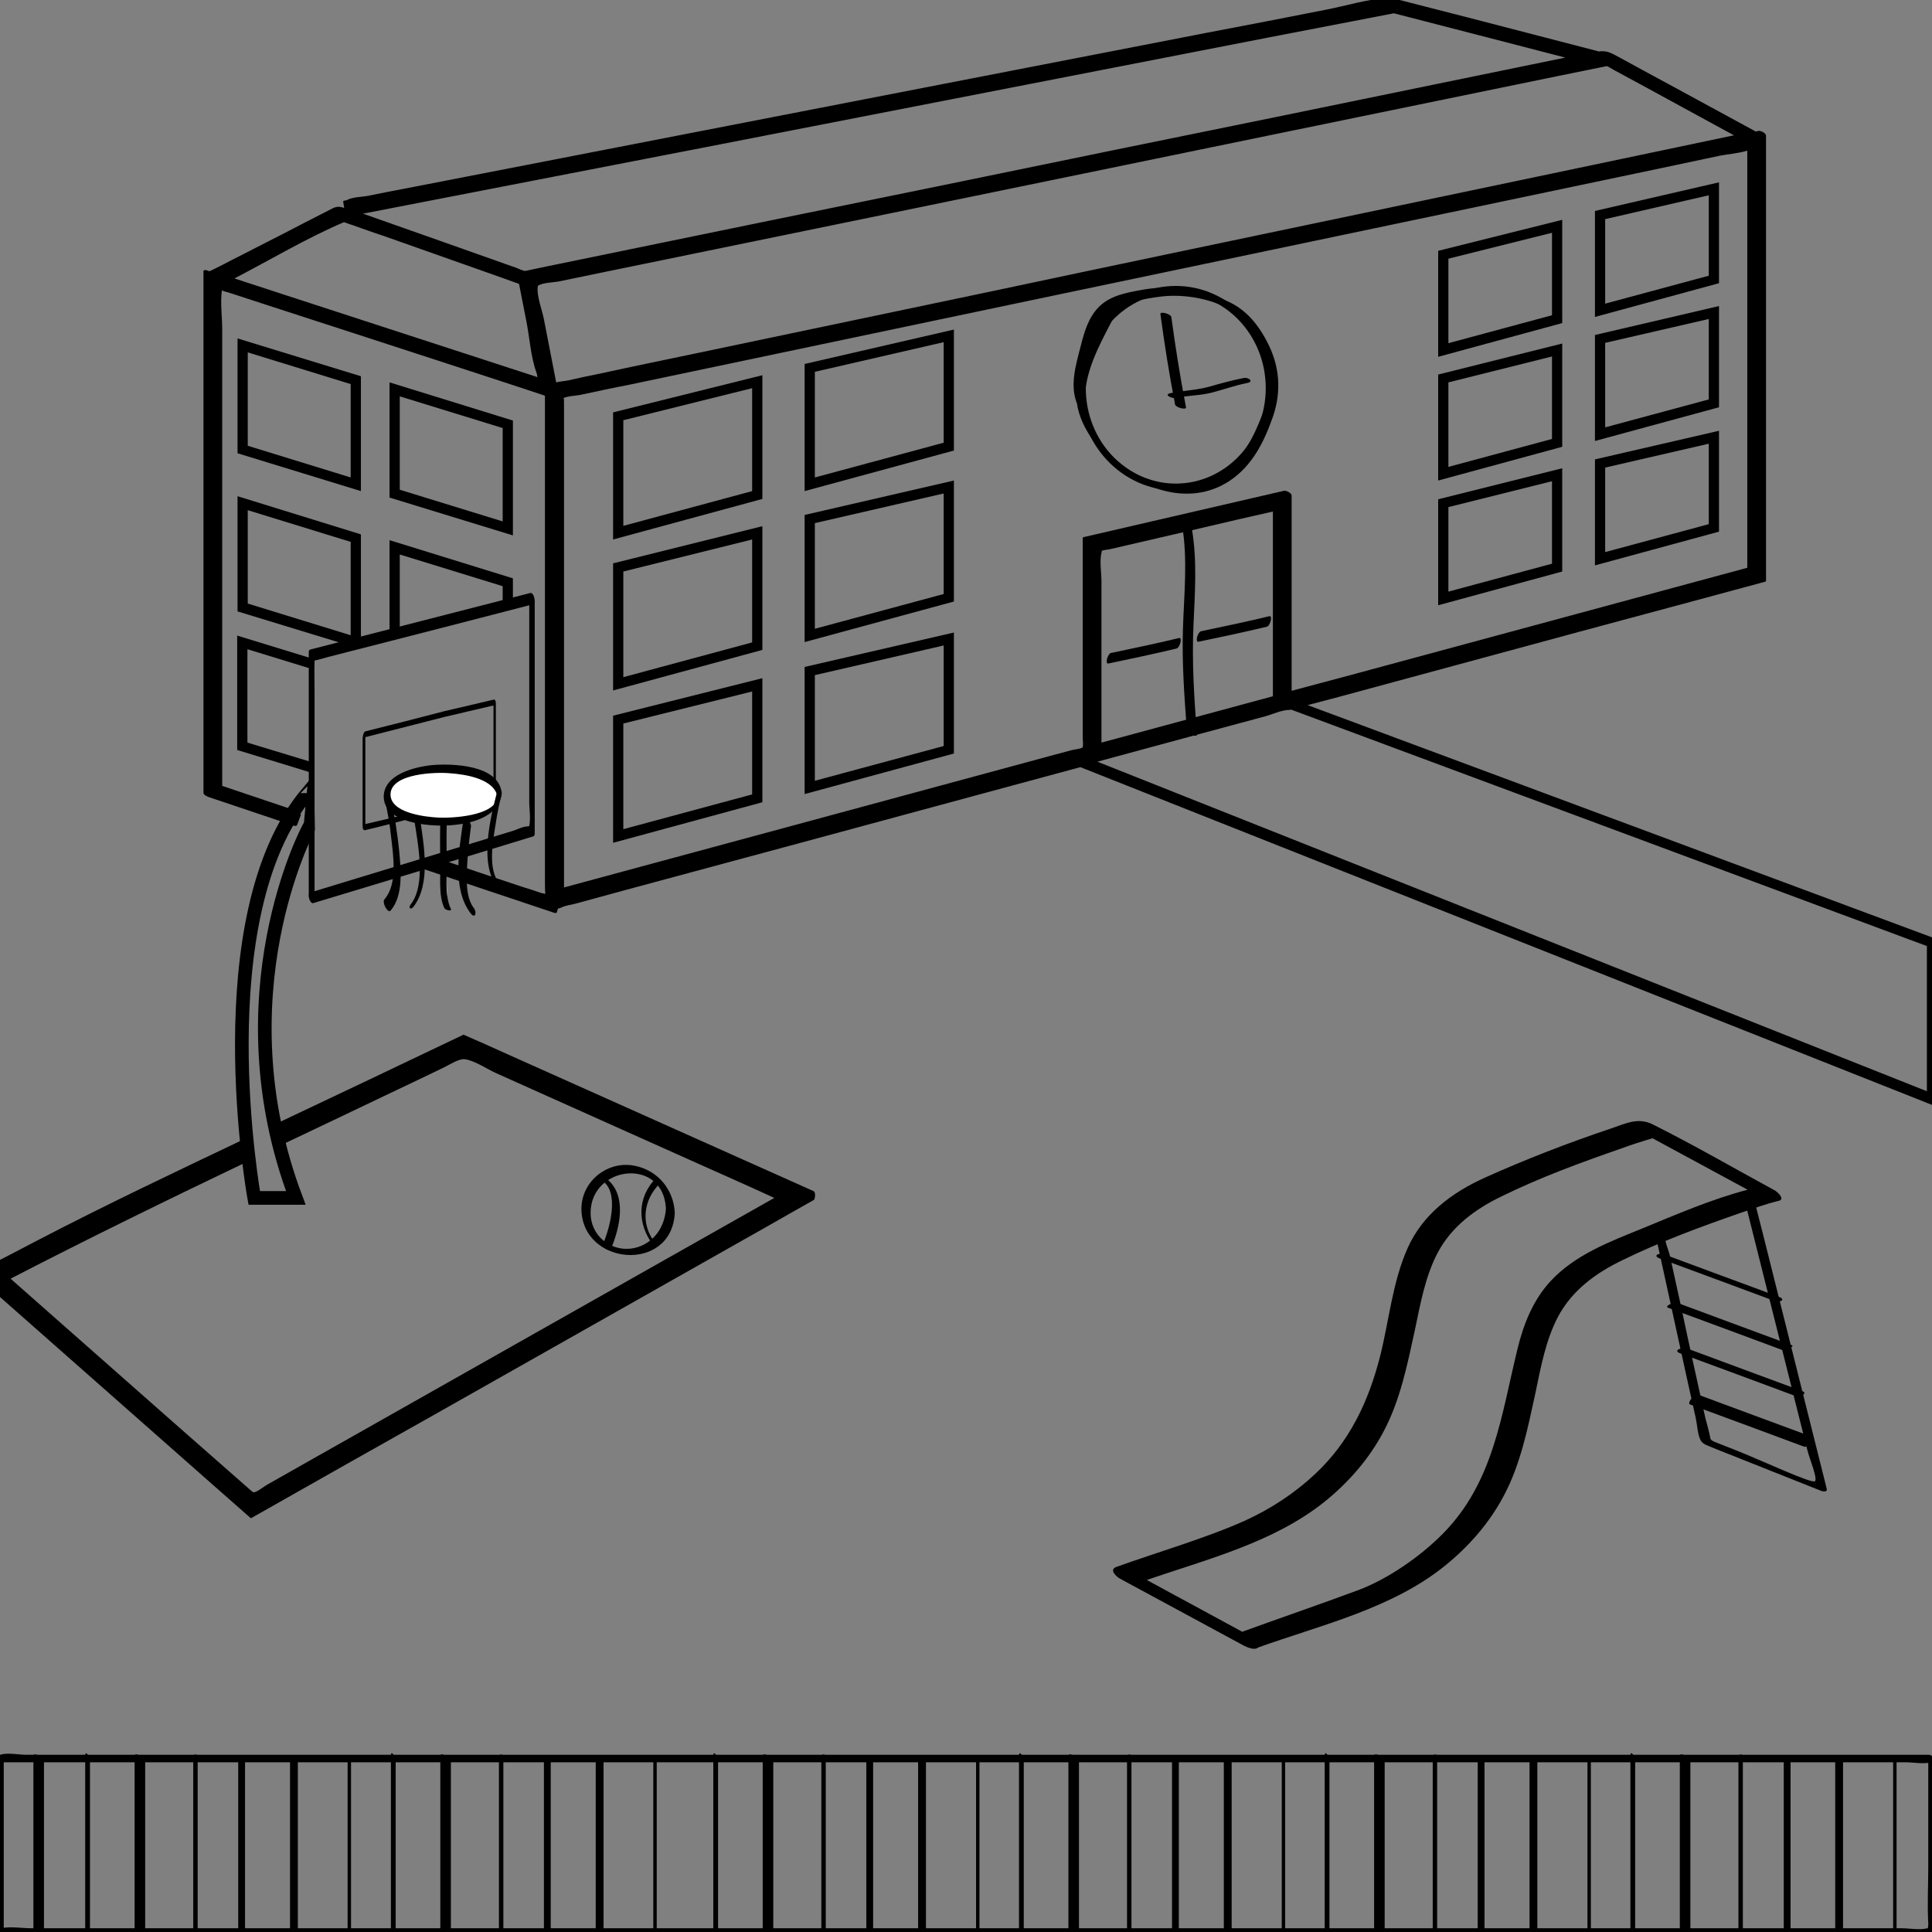 <?xml version="1.0" encoding="utf-8"?>
<!-- Generator: Adobe Illustrator 23.0.1, SVG Export Plug-In . SVG Version: 6.00 Build 0)  -->
<svg version="1.1" id="Layer_3" xmlns="http://www.w3.org/2000/svg" xmlns:xlink="http://www.w3.org/1999/xlink" x="0px" y="0px"
	 viewBox="0 0 566.9 566.9" style="enable-background:new 0 0 566.9 566.9;" xml:space="preserve">
<rect x="0" y="0" width="566.9" height="566.9" fill="#808080" stroke="none"/>
<style type="text/css">
	.st0{fill:#FFFFFF;}
	.st1{fill:none;stroke:#000000;stroke-width:4;stroke-miterlimit:10;}
	.st2{fill:none;stroke:#000000;stroke-width:2;stroke-miterlimit:10;}
</style>
<path d="M155.6,174c-21.5,5.5-43.1,11.1-64.6,16.6c-0.4,0.1-0.4,0.7-0.4,1c0,23.6,0,47.2,0,70.7c-0.2,1,0.5,2.9,1.3,2.7
	c21.5-6.5,43.1-13,64.6-19.6c0.4-0.1,0.4-0.7,0.4-1c0-22.7,0-45.5,0-68.2C156.9,175.7,156.5,173.8,155.6,174z M155.3,242.4
	c-0.1,0-0.3,0.1-0.6,0.1c-1.2,0-2.8,0.8-3.9,1.2c-11.1,3.4-22.1,6.7-33.2,10.1c-8.4,2.6-16.9,5.1-25.3,7.7c0-19.3,0-38.6,0-58
	c0-3.2-0.1-6.5,0-9.7c0,0,0,0,0.1,0c1.1-0.2,2.3-0.6,3.4-0.9c10.9-2.8,21.8-5.6,32.8-8.4c8.9-2.3,17.8-4.6,26.7-6.9
	c0,19,0,38,0,56.9C155.2,236.7,155.8,240,155.3,242.4z"/>
<path d="M144.8,205.3c-4.8,1.1-9.6,2.3-14.5,3.4c-7.7,2-15.4,4-23.1,5.9c-0.6,0.2-0.8,1.7-0.8,2.1c0,8.5,0,17,0,25.5
	c0,0.4,0,1.5,0.7,1.4c12.7-3,25.1-6.7,37.6-10.5c0.6-0.2,0.8-1.7,0.8-2.1c0-8.1,0-16.3,0-24.4C145.5,206.2,145.5,205.1,144.8,205.3z
	 M144.8,231.4l-23.1,7l-14.5,3.4v-25.5l23.1-5.9l14.5-3.4V231.4z"/>
<g>
	<ellipse class="st0" cx="129.9" cy="233.3" rx="16.7" ry="7.8"/>
	<path d="M146,233.8c-0.6,5.7-13.5,6.3-17.4,6.1c-4-0.2-14.3-1.4-14-7c0.3-6,13.3-6.4,17.5-6c4.3,0.3,13.3,1.6,13.9,7.2
		c0.1,1.3,1.3-0.8,1.2-1.5c-0.9-8.2-14.4-8.6-20.4-8.1c-5,0.5-14.3,2.7-14.2,9.4c0.2,7.7,13.5,8.6,18.8,8.3c6-0.3,15-2.1,15.8-9.4
		C147.4,231.3,146.1,233,146,233.8z"/>
</g>
<path d="M146.7,259.4c-3.8-4.1-2-13-1.2-18c0.4-2.8,1-5.6,1.7-8.3c0.2-0.6-0.9-2.5-1.1-1.7c-2.1,8.1-6,22.8,0.5,29.8
	C147.5,262,147.1,259.8,146.7,259.4L146.7,259.4z"/>
<path d="M112.8,234.1c0.9,3.9,1.6,7.8,2,11.8c0.6,5.3,1.9,13.5-2,18c-0.8,0.9,1,4.2,1.8,3.3c3.9-4.5,3-12.4,2.5-17.8
	c-0.5-5-1.3-10-2.4-14.9C114.3,232.8,112.2,231.6,112.8,234.1L112.8,234.1z"/>
<path d="M121.3,266.1c5.3-6.9,3-18.4,1.9-26.3c-0.1-1-1.7,0.4-1.6,1c1,6.8,3.5,18.7-1.1,24.6C119.7,266.4,120.5,267.1,121.3,266.1
	L121.3,266.1z"/>
<path d="M136,240.4c-1.2,8.3-3.5,20.3,2.1,27.6c1.4,1.8,1.9-0.4,0.9-1.6c-2.5-3.3-2.1-9.1-1.9-12.9c0.2-3.7,0.6-7.3,1.1-11
	C138.4,241.4,136.2,238.9,136,240.4L136,240.4z"/>
<path class="st1" d="M90.2,232.7C59.7,269,74.6,351.5,74.6,351.5s0,0,12.2,0c-22.4-59.4,3.6-108.2,3.6-108.2S90.4,243.3,90.2,232.7z
	"/>
<g>
	<path class="st0" d="M131.4,266.6c-1.6-2.5-1.2-25.8-1.2-25.8"/>
	<path d="M132.3,266.7c-1.9-3.8-1.1-10.1-1.2-14.2c-0.1-3.8-0.1-7.6,0-11.5c0-0.7-1.9-1.3-1.9-0.5c-0.1,4.2-0.1,8.3,0,12.5
		c0.1,4-0.6,9.8,1.2,13.5C130.8,267.1,132.7,267.5,132.3,266.7L132.3,266.7z"/>
</g>
<path d="M238.7,349.5c-30-13.4-60.1-26.9-90.1-40.3c-4.2-1.9-8.4-3.8-12.6-5.6c-0.1,0-0.1,0-0.2,0.1c-18.2,8.7-36.5,17.4-54.7,26
	c-0.6,0.3-0.6,2.1-0.2,2.5c0.5,1.1,1,2.2,1.6,3.2c0,0.2,0.2,0.5,0.4,0.4c9.9-4.7,19.8-9.4,29.6-14.1c5.9-2.8,11.8-5.6,17.8-8.5
	c1.8-0.9,4.4-2.6,6.1-2.4c2.9,0.4,6.5,2.9,9.2,4.1c5.5,2.5,11,4.9,16.5,7.4c14.1,6.3,28.1,12.6,42.2,18.9
	c7.6,3.4,15.3,6.8,22.9,10.3c-32.9,18.6-65.8,37.2-98.7,55.8c-16.7,9.5-33.5,18.9-50.2,28.4c-0.9,0.5-2.8,2.1-3.9,2.2
	c-0.2,0-1.4-1.1-2.2-1.8c-7.2-6.3-14.3-12.6-21.5-18.9c-15.9-14-31.7-28-47.6-42c23.2-12,46.6-23.4,70.2-34.7
	c0.6-0.3,0.6-1.9,0.3-2.4c-0.2-1-0.4-2-0.5-3c0-0.2,0.1-1.6-0.5-1.3c-20.6,9.8-41.1,19.5-61.3,30c-5.7,3-11.5,6-17.2,8.9
	c-0.6,0.3-0.7,2.1-0.2,2.5c23.2,20.5,46.4,40.9,69.6,61.4c3.3,2.9,6.7,5.9,10,8.8c0.1,0.1,0.2,0.1,0.3,0
	c18.5-10.5,37.1-21,55.6-31.4c29.7-16.8,59.4-33.6,89.1-50.4c6.8-3.8,13.5-7.7,20.3-11.5C239.2,351.8,239.4,349.8,238.7,349.5z"/>
<path d="M186.4,342.1c-7.9-1.7-15.7,4.3-15.8,12.5c0,16.8,26.5,19.1,27.4,1.3C197.7,349.1,193.1,343.5,186.4,342.1z M188.3,365.5
	c-7.1,3.1-15-1.8-15-9.6c0-13.9,21.3-16.5,22.1-1.3C195.1,359.2,192.8,363.5,188.3,365.5z"/>
<path d="M176.9,346.6c4.8,3.4,2.1,13.7,0,18.5c-0.4,0.9,2,2.2,2.3,1.5c2.7-6.3,5.1-16.3-1.7-21.1
	C176.2,344.6,175.5,345.6,176.9,346.6L176.9,346.6z"/>
<path d="M192.6,345.6c-5.8,5.7-5.6,13.7-0.9,19.8c0.8,1.1,0.9-0.2,0.4-0.9c-4.2-5.4-3.3-12.5,1.5-17.2
	C194.1,346.8,192.9,345.2,192.6,345.6L192.6,345.6z"/>
<g>
	<g>
		<path d="M516.5,363.2c2,0-0.2-1.5-1.2-1.5C513.4,361.8,515.5,363.2,516.5,363.2L516.5,363.2z"/>
	</g>
</g>
<g>
	<g>
		<path d="M517.1,419c0.6,0,2.2-1.6,1.4-1.6C517.8,417.4,516.2,419,517.1,419L517.1,419z"/>
	</g>
</g>
<path d="M371.7,100.1c-3-5.7-6.9-10.1-13-12.3c-8-3-15.4-4.3-23.9-2.7c-4.3,0.8-8.9,1.6-12.2,4.8c-3.1,3-4.4,7.3-5.4,11.3
	c-1.6,6.1-3.3,11.8-1.2,17.2c0.9,5.7,4.1,10.5,8,14.8c9.2,9.9,24.5,16,36.8,7.9c6.7-4.5,10.1-11.4,12.7-18.8
	C376.1,114.7,375.5,107.2,371.7,100.1z M370.3,121.9c-2.7,6.9-5.6,12.6-11.9,16.8c-6.7,4.4-15.1,4.4-22.6,1.5
	c-6.7-2.6-13.6-9.3-16.3-16.6c-0.5-1.5-1.1-5-1.1-5.3c-0.5-8.6,4.1-16.9,7.9-24.2c0.3-0.5-0.2-1.3-0.8-1.8c4-3.5,9.6-4.6,15.3-5.3
	c9.1-1.1,21.8,2,27.1,9.9C373,104.7,373.7,113.2,370.3,121.9z"/>
<g>
	<path d="M69.7,133l36.2,11.1v-33.7L69.7,99.3V133z M72.7,103.4l30.2,9.3v27.4l-30.2-9.3V103.4z"/>
	<path d="M150.5,123.4l-36.2-11.2V146l36.2,11.1V123.4z M147.5,153l-30.2-9.3v-27.4l30.2,9.3V153z"/>
	<path d="M69.7,179.4l33.4,10.2c0.7-0.3,1.4-0.5,2.3-0.5c0.2,0,0.3,0,0.5,0v-32.3l-36.2-11.2V179.4z M72.7,149.7l30.2,9.3v27.4
		l-30.2-9.3V149.7z"/>
	<path d="M147.5,177.9c0.7-0.4,1.5-0.7,2.6-0.7c0.2,0,0.3,0,0.4,0v-7.5l-36.2-11.2v28c0.5-0.3,1.1-0.5,1.7-0.5
		c0.3-0.5,0.8-0.9,1.3-1.2v-22.1l30.2,9.3V177.9z"/>
	<path d="M69.7,220.1l21.9,6.7c-0.3-1-0.2-2.1,0.1-3.1l-19.1-5.8v-27.4l18.9,5.8c0-0.6,0.1-1.2,0.2-1.8c0.1-0.4,0.2-0.7,0.4-1.1
		l-22.5-6.9V220.1z"/>
	<path d="M223.7,199L179.9,210v37.3l43.8-11.9V199z M220.7,233.1l-37.8,10.2v-31l37.8-9.4V233.1z"/>
	<path d="M279.9,185.6l-43.8,10.1V233l43.8-11.9V185.6z M276.9,218.9l-37.8,10.2v-31l37.8-8.7V218.9z"/>
	<path d="M223.7,154.4l-43.8,10.9v37.3l43.8-11.9V154.4z M220.7,188.5l-37.8,10.2v-31l37.8-9.4V188.5z"/>
	<path d="M279.9,141l-43.8,10.1v37.3l43.8-11.9V141z M276.9,174.3l-37.8,10.2v-31l37.8-8.7V174.3z"/>
	<path d="M223.7,110.1L179.9,121v37.3l43.8-11.9V110.1z M220.7,144.1l-37.8,10.2v-31l37.8-9.4V144.1z"/>
	<path d="M279.9,96.7l-43.8,10.1v37.3l43.8-11.9V96.7z M276.9,129.9l-37.8,10.2v-31l37.8-8.7V129.9z"/>
	<path d="M458.4,137.4l-36.4,9.1v31.1l36.4-9.9V137.4z M455.4,165.4l-30.4,8.2v-24.8l30.4-7.6V165.4z"/>
	<path d="M504.4,126.4l-36.4,8.4v31.1l36.4-9.9V126.4z M501.4,153.8L471,162v-24.8l30.4-7V153.8z"/>
	<path d="M458.4,100.8l-36.4,9.1V141l36.4-9.9V100.8z M455.4,128.8l-30.4,8.2v-24.8l30.4-7.6V128.8z"/>
	<path d="M504.4,89.8L468,98.3v31.1l36.4-9.9V89.8z M501.4,117.2l-30.4,8.2v-24.8l30.4-7V117.2z"/>
	<path d="M458.4,64.5L422,73.6v31.1l36.4-9.9V64.5z M455.4,92.5l-30.4,8.2V75.9l30.4-7.6V92.5z"/>
	<path d="M504.4,53.5L468,61.9v31.1l36.4-9.9V53.5z M501.4,80.9L471,89.1V64.3l30.4-7V80.9z"/>
	<path d="M568.4,275.6l-184.7-68.7c3-0.8,6-1.6,9.1-2.4c11.2-3,22.4-6.1,33.6-9.1c24.7-6.7,49.4-13.4,74.1-20
		c5.8-1.6,11.6-3.1,17.4-4.7c0.2-0.1,0.3-0.1,0.3-0.3c0-38.2,0-76.4,0-114.5c0-5.4,0-10.7,0-16.1c0-0.7-1.5-1.5-2.2-1.4
		c-0.3,0.1-0.6,0.1-0.8,0.2c-8.4-4.6-16.8-9.1-25.2-13.7c-5-2.7-10-5.4-14.9-8.1c-2.6-1.4-3.6-2-6.1-1.7c-0.2-0.1-0.4-0.2-0.6-0.2
		c-12.6-3.3-25.2-6.5-37.8-9.8c-6.8-1.7-13.5-3.5-20.3-5.2c-1.4-0.4-2.3-0.6-3.7-0.5c-5.8,0.5-11.7,2.3-17.3,3.4
		c-11.7,2.3-23.4,4.6-35.1,6.8c-33.5,6.5-66.9,13-100.4,19.5c-33.3,6.5-66.5,12.9-99.8,19.4c-11.7,2.3-23.3,4.5-35,6.8
		c-3.7,0.7-7.4,1.4-11.2,2.2c-1.7,0.3-4.4,0.3-6,1.2c-0.2,0.1-0.6,0.1-0.8,0.2c-0.1,0-0.4,0.1-0.3,0.3c0.1,0.6,0.2,1.2,0.3,1.8
		c-2-0.6-2.5-0.4-4.9,0.9c-4.5,2.3-9,4.6-13.4,6.9c-5,2.5-9.9,5.1-14.9,7.6c-1.7,0.9-3.4,1.8-5.1,2.6c-1.6,0.7-0.8,0.7-2.1,0.3
		c-0.3-0.1-0.9-0.1-0.9,0.3c0,44.6,0,89.2,0,133.8c0,6.4,0,12.8,0,19.2c0,0.7,1.1,1.1,1.6,1.3c8.3,2.8,16.7,5.6,25,8.4
		c0.3,0.1,0.8,0.1,0.9-0.3c0.3-0.9,0.7-1.8,1-2.7c0.4-0.7-1.2-1.3-1.6-1.5c-7.1-2.4-14.3-4.8-21.4-7.2c0-35.6,0-71.1,0-106.7
		c0-9.1,0-18.3,0-27.4c0-3.5-0.6-7.7-0.1-11.3c0.8,0.4,1.7,0.5,2.5,0.8c3.3,1.1,6.5,2.1,9.8,3.2c10.3,3.3,20.5,6.7,30.8,10
		c17.2,5.6,34.5,11.2,51.7,16.9c0,27.1,0,54.3,0,81.4c0,8.3,0,16.6,0,24.9c0,8.8,0,17.6,0,26.3c0,3.4,0,6.7,0,10.1
		c0,0.3,0,2.5,0.1,3.5c-0.3-0.1-0.8-0.2-1.3-0.3c-1.7-0.6-3.5-1.2-5.2-1.7c-4.7-1.6-9.4-3.1-14.1-4.7c-3.8-1.3-7.5-2.6-11.3-3.8
		c-2.7-0.8-3.3,0.5-6,1.3c-1.2,0.3,0.9,1.5,1.3,1.6c13,4.4,26,8.7,39.1,13.1c0.2,0.1,0.8,0.2,0.9-0.1c0.5-1.6-0.1-0.8,1.3-1.4
		c1.2-0.6,2.8-0.8,4-1.1c5.1-1.4,10.3-2.8,15.4-4.2c17.1-4.6,34.1-9.2,51.2-13.8c27.2-7.4,54.5-14.7,81.7-22.1l251.4,99.7V275.6z
		 M64.7,84.9C64.5,84.8,64.4,84.8,64.7,84.9L64.7,84.9z M100.9,65.2c0.8,0.2,1.6,0.6,2.4,0.8c3.1,1.1,6.1,2.2,9.2,3.2
		c8.3,2.9,16.6,5.9,24.9,8.8c5,1.8,10,3.5,14.9,5.3c0.7,3.6,1.4,7.1,2.1,10.7c1,4.9,1.3,10.6,3,15.3c0.3,0.8,0.2,1.2,0.3,1.4
		c-0.4-0.2-0.8-0.3-1.1-0.4c-2.9-0.9-5.7-1.9-8.6-2.8c-21.2-6.9-42.4-13.8-63.6-20.7c-5.2-1.7-10.4-3.4-15.6-5.1
		C79.4,76.2,89.9,69.9,100.9,65.2z M409,3.9c16.8,4.3,33.6,8.7,50.3,13c-12.7,2.6-25.4,5.2-38,7.8c-31.1,6.4-62.2,12.8-93.3,19.1
		c-34,7-68,14-102,20.9c-21.9,4.5-43.8,9-65.7,13.5c-1.9,0.4-3.8,0.8-5.7,1.2c-0.3,0.1-0.6,0.1-0.7,0.1c-1.2-0.3-2.4-1-3.5-1.3
		C136,73.1,121.6,68,107.1,62.9c-0.2-0.1-0.4-0.1-0.6-0.2c33.7-6.5,67.3-13.1,101-19.6C262.2,32.4,317,21.8,371.7,11.1
		C384.1,8.7,396.5,6.3,409,3.9z M157.8,84.1c0-0.1,0-0.2,0-0.2c0,0,0.1,0,0.1-0.1c1.5-0.9,4.4-0.9,6-1.2c3.9-0.8,7.8-1.6,11.6-2.4
		c28.9-5.9,57.8-11.9,86.7-17.8c37.3-7.7,74.6-15.3,111.8-23c27.7-5.7,55.5-11.4,83.2-17.1c4.8-1,9.5-1.9,14.3-2.9
		c0.7,0.3,1.3,0.7,2,1.1c3.2,1.7,6.4,3.5,9.6,5.2c7.7,4.2,15.4,8.4,23.1,12.6c0.9,0.5,1.7,0.9,2.6,1.4c-11.1,2.3-22.2,4.7-33.3,7
		c-27.8,5.8-55.6,11.7-83.4,17.5c-33.4,7-66.9,14-100.3,21.1c-29.1,6.1-58.2,12.2-87.2,18.3c-9.6,2-19.3,4-28.9,6.1
		c-3,0.6-5.9,1.2-8.9,1.9c-0.9,0.2-2.4,0.3-3.6,0.6c-1.2-6.2-2.4-12.3-3.6-18.5C159.1,91,157.4,86.8,157.8,84.1z M165.2,116.9
		c1-0.7,4.3-0.8,5.4-1.1c4.7-1,9.3-2,14-2.9c37.4-7.9,74.9-15.7,112.3-23.6c46.3-9.7,92.5-19.4,138.8-29.1
		c17.3-3.6,34.6-7.3,51.9-10.9c5.7-1.2,11.3-2.4,17-3.6c2.5-0.5,5.6-0.7,8.1-1.5c0,35.8,0,71.5,0,107.3c0,5,0,10.1,0,15.1
		c-39.6,10.7-79.1,21.4-118.7,32.1c-5,1.3-10,2.7-15,4c0-19.1,0-38.2,0-57.3c0-0.7-1.5-1.5-2.2-1.4c-19.6,4.5-39.2,9.1-58.8,13.6
		c-0.2,0-0.3,0.1-0.3,0.3c0,16,0,32.1,0,48.1c0,3.5,0,7,0,10.6c0,0.7,0.2,1.8,0,2.5c0,0.1,0,0.1,0,0.2c-0.8,0.5-2.5,0.6-3.2,0.8
		c-2.2,0.6-4.5,1.2-6.7,1.8c-36.8,10-73.6,19.9-110.5,29.9c-10.6,2.9-21.2,5.7-31.8,8.6c0-35.8,0-71.6,0-107.4c0-8.9,0-17.8,0-26.8
		c0-2.5,0-5,0-7.5C165.4,118.3,165.7,116.6,165.2,116.9z M323.2,162.2c0.1-0.3,0.1-0.4,0-0.5c0.6-0.4,2.1-0.4,2.7-0.6
		c9.1-2.1,18.1-4.2,27.2-6.3c6.8-1.6,13.6-3.2,20.4-4.7c0,18.1,0,36.1,0,54.2c-16.8,4.5-33.5,9.1-50.3,13.6c0-15.8,0-31.5,0-47.3
		C323.2,168.1,322.6,164.7,323.2,162.2z M565.4,320.2L322,223.5c10-2.7,19.9-5.4,29.9-8.1c6.4-1.7,12.9-3.5,19.3-5.2
		c2.2-0.6,4.9-1.9,7.2-1.9c0.1,0,0.3,0,0.4-0.1l186.6,69.4V320.2z"/>
</g>
<ellipse class="st2" cx="345" cy="113.9" rx="27.4" ry="29"/>
<path d="M346.8,153.8c1.8,10.3,0.6,20.6,0.3,31c-0.3,9.6,0.4,19.2,1.1,28.8c0.1,1.1,3.1,3.3,3,1.8c-0.8-10.7-1.5-21.3-1-32
	c0.4-9.3,1.1-18.5-0.4-27.8C349.6,154.5,346.6,152.3,346.8,153.8L346.8,153.8z"/>
<path d="M325.2,194.7c6.7-1.4,13.3-2.8,20-4.4c1-0.2,1.8-3.3,0.8-3.1c-6.6,1.6-13.3,3-20,4.4C325,191.8,324.2,194.9,325.2,194.7
	L325.2,194.7z"/>
<path d="M351.7,188.3c6.7-1.4,13.3-2.8,20-4.4c1-0.2,1.8-3.3,0.8-3.1c-6.6,1.6-13.3,3-20,4.4C351.4,185.4,350.6,188.5,351.7,188.3
	L351.7,188.3z"/>
<path d="M340.5,92.2c1.2,8.9,2.6,17.7,4.3,26.5c0.2,0.9,3.4,1.7,3.2,0.8c-1.7-8.8-3.1-17.6-4.3-26.5
	C343.5,92.1,340.3,91.2,340.5,92.2L340.5,92.2z"/>
<path d="M345,116.8c3.5-0.8,7.1-0.7,10.6-1.6c3.5-0.9,6.7-2.1,10.3-2.8c2.1-0.4,0.6-1.7-0.9-1.5c-3.6,0.7-6.8,1.6-10.3,2.6
	c-3.7,1-7.6,1.1-11.4,1.9C341.4,115.9,344,117,345,116.8L345,116.8z"/>
<path d="M520.6,349.2c-11.8-6.4-23.5-13.2-35.5-19.2c-4.5-2.3-8.1-0.3-12.6,1.2c-12.5,4.2-24.9,9-36.9,14.4
	c-9.7,4.4-18.2,10.8-22.6,20.7c-4.4,9.9-5.4,21.1-8,31.5c-3.4,13.4-9,25.3-19.2,34.8c-6,5.6-13,10.2-20.5,13.6
	c-11.1,5-25.5,9.2-37.8,13.6c-2.1,0.8,0,2.8,1.1,3.4c11.8,6.4,23.7,12.8,35.5,19.2c1,0.6,3.9,2.1,5.1,1
	c18.5-6.6,39.2-11.4,54.7-23.9c7.1-5.7,13.2-12.7,17.4-20.7c4.9-9.2,7-19.8,9.2-29.9c1.6-7.6,3-15.6,6.7-22.6
	c4.1-7.7,11.1-12.8,18.8-16.5c11.2-5.5,23.2-9.9,35-14c3.5-1.2,7.1-2.5,10.7-3.4C524.1,352.1,521.6,349.7,520.6,349.2z M481.8,360.5
	c-9.6,3.9-19.7,7.7-26.9,15.5c-5.1,5.6-7.8,12.4-9.6,19.7c-4.8,19.6-7,39.2-21.9,54.3c-6.8,6.9-16.5,13.5-24.9,16.6
	c-11.3,4.2-22.7,8.1-34,12.2c-9.3-5.1-18.7-10.1-28-15.2c17.8-6.1,37.2-11,52.1-22.9c7.1-5.7,13.2-12.7,17.4-20.7
	c4.9-9.2,7-19.8,9.2-29.9c1.6-7.6,3-15.6,6.7-22.6c4.1-7.7,11.1-12.8,18.8-16.5c11.2-5.5,23.2-9.9,35-14c3-1.1,6.1-2.1,9.2-3
	c9.3,5,18.6,10.1,27.9,15.1C502.1,351.9,491.8,356.4,481.8,360.5z"/>
<g>
	<path d="M536,436.8c-6.2-24.6-12.3-49.3-18.5-73.9c-0.9-3.5-1.8-7.1-2.7-10.6c-0.1-0.4-0.5-0.7-1-1c-0.6-0.3-1.2-0.6-1.6-0.4
		c-8.7,3.3-17.5,6.5-26.2,9.8c-0.4,0.2-0.5,0.4-0.4,0.8c3.1,14.3,6.3,28.7,9.4,43c0.9,3.9,1.7,7.8,2.6,11.7c0.4,1.8,0.5,4.5,1.3,6.2
		c0.6,1.2,1.5,1.5,2.7,2c3.3,1.4,6.6,2.6,10,4c7.6,3,15.3,6.1,22.9,9.1C535.1,437.7,536.3,437.8,536,436.8z M509,425.4
		c-2-0.8-4.1-1.6-6.1-2.4c-0.1-0.1-0.7-0.3-1-0.8c-0.3-1.9-1.4-5.7-1.5-6.1c-2.4-10.9-4.8-21.7-7.1-32.6c-1.1-5-2.2-10-3.3-15
		c-0.3-1.4-1.5-4.1-1.5-5.8c0.1-0.1,0.4-0.3,0.9-0.4c0.9-0.1,2-0.8,2.9-1.1c3-1.1,6-2.2,9-3.4c3.7-1.4,7.4-2.7,11-4.1
		c6,23.9,12,47.8,18,71.7c0.8,3.1,3,8.2,2.3,9.2S516.9,428.5,509,425.4z"/>
</g>
<path d="M495.9,412.1c11.2,4.1,22.4,8.3,33.5,12.4c0.9,0.4,3.4-2.6,2.3-2.9c-11.2-4.1-22.4-8.3-33.5-12.4
	C497.3,408.8,494.9,411.7,495.9,412.1L495.9,412.1z"/>
<path d="M493,397.1c11.2,4.1,22.4,8.3,33.5,12.4c1.3,0.5,4.5-0.6,2.1-1.4c-11.2-4.1-22.4-8.3-33.5-12.4
	C493.8,395.2,490.6,396.2,493,397.1L493,397.1z"/>
<path d="M489.4,383.7c11.2,4.1,22.4,8.3,33.5,12.4c0.8,0.3,4-1,2.8-1.4c-11.2-4.1-22.4-8.3-33.5-12.4
	C491.4,381.9,488.3,383.2,489.4,383.7L489.4,383.7z"/>
<path d="M487.1,369.3c11.2,4.1,22.4,8.3,33.5,12.4c1.5,0.6,3.7-0.3,1.3-1.2c-11.2-4.1-22.4-8.3-33.5-12.4
	C486.9,367.5,484.7,368.4,487.1,369.3L487.1,369.3z"/>
<g>
	<g>
		<path d="M0.8,517.1c18.8,0,37.5,0,56.3,0c45.2,0,90.5,0,135.7,0c54.6,0,109.1,0,163.7,0c47.2,0,94.3,0,141.5,0
			c15.5,0,31.1,0,46.6,0c4.8,0,9.7,0,14.5,0c2.2,0,5.5,0.6,7.6,0c0.3-0.1,0.7,0,1,0c-0.6-0.6-1.3-1.2-1.9-1.8c0,10.9,0,21.9,0,32.8
			c0,5.4-0.3,10.8,0,16.2c0.1,1-0.4,1.9,0.2,1.5c-0.1,0.1-0.4,0-0.5,0c-2.1,0.6-5.4,0-7.5,0c-5.2,0-10.5,0-15.7,0
			c-41.8,0-83.5,0-125.3,0c-58.6,0-117.2,0-175.7,0c-53.6,0-107.2,0-160.7,0c-18,0-36,0-54.1,0c-5.8,0-11.6,0-17.3,0
			c-2.7,0-6.2-0.6-8.9,0c-0.3,0.1-0.8,0-1.1,0c0.6,0.6,1.3,1.2,1.9,1.8c0-17,0-34,0-50.9c0-0.8-2.2-2.5-2.2-1.4c0,17,0,34,0,50.9
			c0,0.8,1.2,1.8,1.9,1.8c18.8,0,37.5,0,56.3,0c45.2,0,90.5,0,135.7,0c54.6,0,109.1,0,163.7,0c47.2,0,94.3,0,141.5,0
			c15.5,0,31.1,0,46.6,0c4.8,0,9.7,0,14.5,0c2.2,0,5.5,0.7,7.6,0c0.3-0.1,0.7,0,1,0c0.2,0,0.2-0.3,0.2-0.4c0-17,0-34,0-50.9
			c0-0.8-1.2-1.8-1.9-1.8c-18.8,0-37.5,0-56.3,0c-45.2,0-90.5,0-135.7,0c-54.6,0-109.1,0-163.7,0c-47.2,0-94.3,0-141.5,0
			c-15.5,0-31.1,0-46.6,0c-4.8,0-9.7,0-14.5,0c-2.2,0-5.5-0.7-7.6,0c-0.3,0.1-0.7,0-1,0C-1.5,514.9-0.1,517.1,0.8,517.1z"/>
	</g>
</g>
<g>
	<g>
		<path d="M478.4,515.3c0,17,0,34,0,50.9c0,1,1.4,3.6,1.4,1.4c0-17,0-34,0-50.9C479.9,515.7,478.4,513.1,478.4,515.3L478.4,515.3z"
			/>
	</g>
</g>
<g>
	<g>
		<path d="M492.9,515.2c0,17,0,34,0,50.9c0,1.2,3.1,2.8,3.1,1.7c0-17,0-34,0-50.9C496,515.7,492.9,514,492.9,515.2L492.9,515.2z"/>
	</g>
</g>
<g>
	<g>
		<path d="M510.1,516c0,17,0,34,0,50.9c0,1.6,1.3,1.6,1.3,0c0-17,0-34,0-50.9C511.5,514.4,510.1,514.4,510.1,516L510.1,516z"/>
	</g>
</g>
<g>
	<g>
		<path d="M523.4,515.7c0,17,0,34,0,50.9c0,0.6,2,1.3,2,0.6c0-17,0-34,0-50.9C525.3,515.7,523.4,515.1,523.4,515.7L523.4,515.7z"/>
	</g>
</g>
<g>
	<g>
		<path d="M538.5,516.3c0,17,0,34,0,50.9c0,0.9,2.3,0.1,2.3-0.7c0-17,0-34,0-50.9C540.8,514.8,538.5,515.5,538.5,516.3L538.5,516.3z
			"/>
	</g>
</g>
<g>
	<g>
		<path d="M555.5,516c0,17,0,34,0,50.9c0,1.4,1,1.3,1-0.1c0-17,0-34,0-50.9C556.5,514.6,555.5,514.7,555.5,516L555.5,516z"/>
	</g>
</g>
<g>
	<g>
		<path d="M388.7,515.3c0,17,0,34,0,50.9c0,1,1.4,3.6,1.4,1.4c0-17,0-34,0-50.9C390.1,515.7,388.7,513.1,388.7,515.3L388.7,515.3z"
			/>
	</g>
</g>
<g>
	<g>
		<path d="M403.2,515.2c0,17,0,34,0,50.9c0,1.2,3.1,2.8,3.1,1.7c0-17,0-34,0-50.9C406.3,515.7,403.2,514,403.2,515.2L403.2,515.2z"
			/>
	</g>
</g>
<g>
	<g>
		<path d="M420.4,516c0,17,0,34,0,50.9c0,1.6,1.3,1.6,1.3,0c0-17,0-34,0-50.9C421.8,514.4,420.4,514.4,420.4,516L420.4,516z"/>
	</g>
</g>
<g>
	<g>
		<path d="M433.6,515.7c0,17,0,34,0,50.9c0,0.6,2,1.3,2,0.6c0-17,0-34,0-50.9C435.6,515.7,433.6,515.1,433.6,515.7L433.6,515.7z"/>
	</g>
</g>
<g>
	<g>
		<path d="M448.8,516.3c0,17,0,34,0,50.9c0,0.9,2.3,0.1,2.3-0.7c0-17,0-34,0-50.9C451.1,514.8,448.8,515.5,448.8,516.3L448.8,516.3z
			"/>
	</g>
</g>
<g>
	<g>
		<path d="M465.8,516c0,17,0,34,0,50.9c0,1.4,1,1.3,1-0.1c0-17,0-34,0-50.9C466.8,514.6,465.8,514.7,465.8,516L465.8,516z"/>
	</g>
</g>
<g>
	<g>
		<path d="M299,515.3c0,17,0,34,0,50.9c0,1,1.4,3.6,1.4,1.4c0-17,0-34,0-50.9C300.4,515.7,299,513.1,299,515.3L299,515.3z"/>
	</g>
</g>
<g>
	<g>
		<path d="M313.5,515.2c0,17,0,34,0,50.9c0,1.2,3.1,2.8,3.1,1.7c0-17,0-34,0-50.9C316.6,515.7,313.5,514,313.5,515.2L313.5,515.2z"
			/>
	</g>
</g>
<g>
	<g>
		<path d="M330.7,516c0,17,0,34,0,50.9c0,1.6,1.3,1.6,1.3,0c0-17,0-34,0-50.9C332.1,514.4,330.7,514.4,330.7,516L330.7,516z"/>
	</g>
</g>
<g>
	<g>
		<path d="M343.9,515.7c0,17,0,34,0,50.9c0,0.6,2,1.3,2,0.6c0-17,0-34,0-50.9C345.9,515.7,343.9,515.1,343.9,515.7L343.9,515.7z"/>
	</g>
</g>
<g>
	<g>
		<path d="M359.1,516.3c0,17,0,34,0,50.9c0,0.9,2.3,0.1,2.3-0.7c0-17,0-34,0-50.9C361.4,514.8,359.1,515.5,359.1,516.3L359.1,516.3z
			"/>
	</g>
</g>
<g>
	<g>
		<path d="M376.1,516c0,17,0,34,0,50.9c0,1.4,1,1.3,1-0.1c0-17,0-34,0-50.9C377.1,514.6,376.1,514.7,376.1,516L376.1,516z"/>
	</g>
</g>
<g>
	<g>
		<path d="M209.3,515.3c0,17,0,34,0,50.9c0,1,1.4,3.6,1.4,1.4c0-17,0-34,0-50.9C210.7,515.7,209.3,513.1,209.3,515.3L209.3,515.3z"
			/>
	</g>
</g>
<g>
	<g>
		<path d="M223.8,515.2c0,17,0,34,0,50.9c0,1.2,3.1,2.8,3.1,1.7c0-17,0-34,0-50.9C226.9,515.7,223.8,514,223.8,515.2L223.8,515.2z"
			/>
	</g>
</g>
<g>
	<g>
		<path d="M241,516c0,17,0,34,0,50.9c0,1.6,1.3,1.6,1.3,0c0-17,0-34,0-50.9C242.3,514.4,241,514.4,241,516L241,516z"/>
	</g>
</g>
<g>
	<g>
		<path d="M254.2,515.7c0,17,0,34,0,50.9c0,0.6,2,1.3,2,0.6c0-17,0-34,0-50.9C256.2,515.7,254.2,515.1,254.2,515.7L254.2,515.7z"/>
	</g>
</g>
<g>
	<g>
		<path d="M269.4,516.3c0,17,0,34,0,50.9c0,0.9,2.3,0.1,2.3-0.7c0-17,0-34,0-50.9C271.7,514.8,269.4,515.5,269.4,516.3L269.4,516.3z
			"/>
	</g>
</g>
<g>
	<g>
		<path d="M286.4,516c0,17,0,34,0,50.9c0,1.4,1,1.3,1-0.1c0-17,0-34,0-50.9C287.4,514.6,286.4,514.7,286.4,516L286.4,516z"/>
	</g>
</g>
<g>
	<g>
		<path d="M114.7,515.3c0,17,0,34,0,50.9c0,1,1.4,3.6,1.4,1.4c0-17,0-34,0-50.9C116.1,515.7,114.7,513.1,114.7,515.3L114.7,515.3z"
			/>
	</g>
</g>
<g>
	<g>
		<path d="M129.2,515.2c0,17,0,34,0,50.9c0,1.2,3.1,2.8,3.1,1.7c0-17,0-34,0-50.9C132.3,515.7,129.2,514,129.2,515.2L129.2,515.2z"
			/>
	</g>
</g>
<g>
	<g>
		<path d="M146.4,516c0,17,0,34,0,50.9c0,1.6,1.3,1.6,1.3,0c0-17,0-34,0-50.9C147.7,514.4,146.4,514.4,146.4,516L146.4,516z"/>
	</g>
</g>
<g>
	<g>
		<path d="M159.6,515.7c0,17,0,34,0,50.9c0,0.6,2,1.3,2,0.6c0-17,0-34,0-50.9C161.6,515.7,159.6,515.1,159.6,515.7L159.6,515.7z"/>
	</g>
</g>
<g>
	<g>
		<path d="M174.8,516.3c0,17,0,34,0,50.9c0,0.9,2.3,0.1,2.3-0.7c0-17,0-34,0-50.9C177.1,514.8,174.8,515.5,174.8,516.3L174.8,516.3z
			"/>
	</g>
</g>
<g>
	<g>
		<path d="M191.7,516c0,17,0,34,0,50.9c0,1.4,1,1.3,1-0.1c0-17,0-34,0-50.9C192.8,514.6,191.7,514.7,191.7,516L191.7,516z"/>
	</g>
</g>
<g>
	<g>
		<path d="M25,515.3c0,17,0,34,0,50.9c0,1,1.4,3.6,1.4,1.4c0-17,0-34,0-50.9C26.4,515.7,25,513.1,25,515.3L25,515.3z"/>
	</g>
</g>
<g>
	<g>
		<path d="M39.5,515.2c0,17,0,34,0,50.9c0,1.2,3.1,2.8,3.1,1.7c0-17,0-34,0-50.9C42.5,515.7,39.5,514,39.5,515.2L39.5,515.2z"/>
	</g>
</g>
<g>
	<g>
		<path d="M9.8,515.2c0,17,0,34,0,50.9c0,1.2,3.1,2.8,3.1,1.7c0-17,0-34,0-50.9C12.9,515.7,9.8,514,9.8,515.2L9.8,515.2z"/>
	</g>
</g>
<g>
	<g>
		<path d="M56.7,516c0,17,0,34,0,50.9c0,1.6,1.3,1.6,1.3,0c0-17,0-34,0-50.9C58,514.4,56.7,514.4,56.7,516L56.7,516z"/>
	</g>
</g>
<g>
	<g>
		<path d="M69.9,515.7c0,17,0,34,0,50.9c0,0.6,2,1.3,2,0.6c0-17,0-34,0-50.9C71.9,515.7,69.9,515.1,69.9,515.7L69.9,515.7z"/>
	</g>
</g>
<g>
	<g>
		<path d="M85.1,516.3c0,17,0,34,0,50.9c0,0.9,2.3,0.1,2.3-0.7c0-17,0-34,0-50.9C87.4,514.8,85.1,515.5,85.1,516.3L85.1,516.3z"/>
	</g>
</g>
<g>
	<g>
		<path d="M102,516c0,17,0,34,0,50.9c0,1.4,1,1.3,1-0.1c0-17,0-34,0-50.9C103.1,514.6,102,514.7,102,516L102,516z"/>
	</g>
</g>
</svg>
